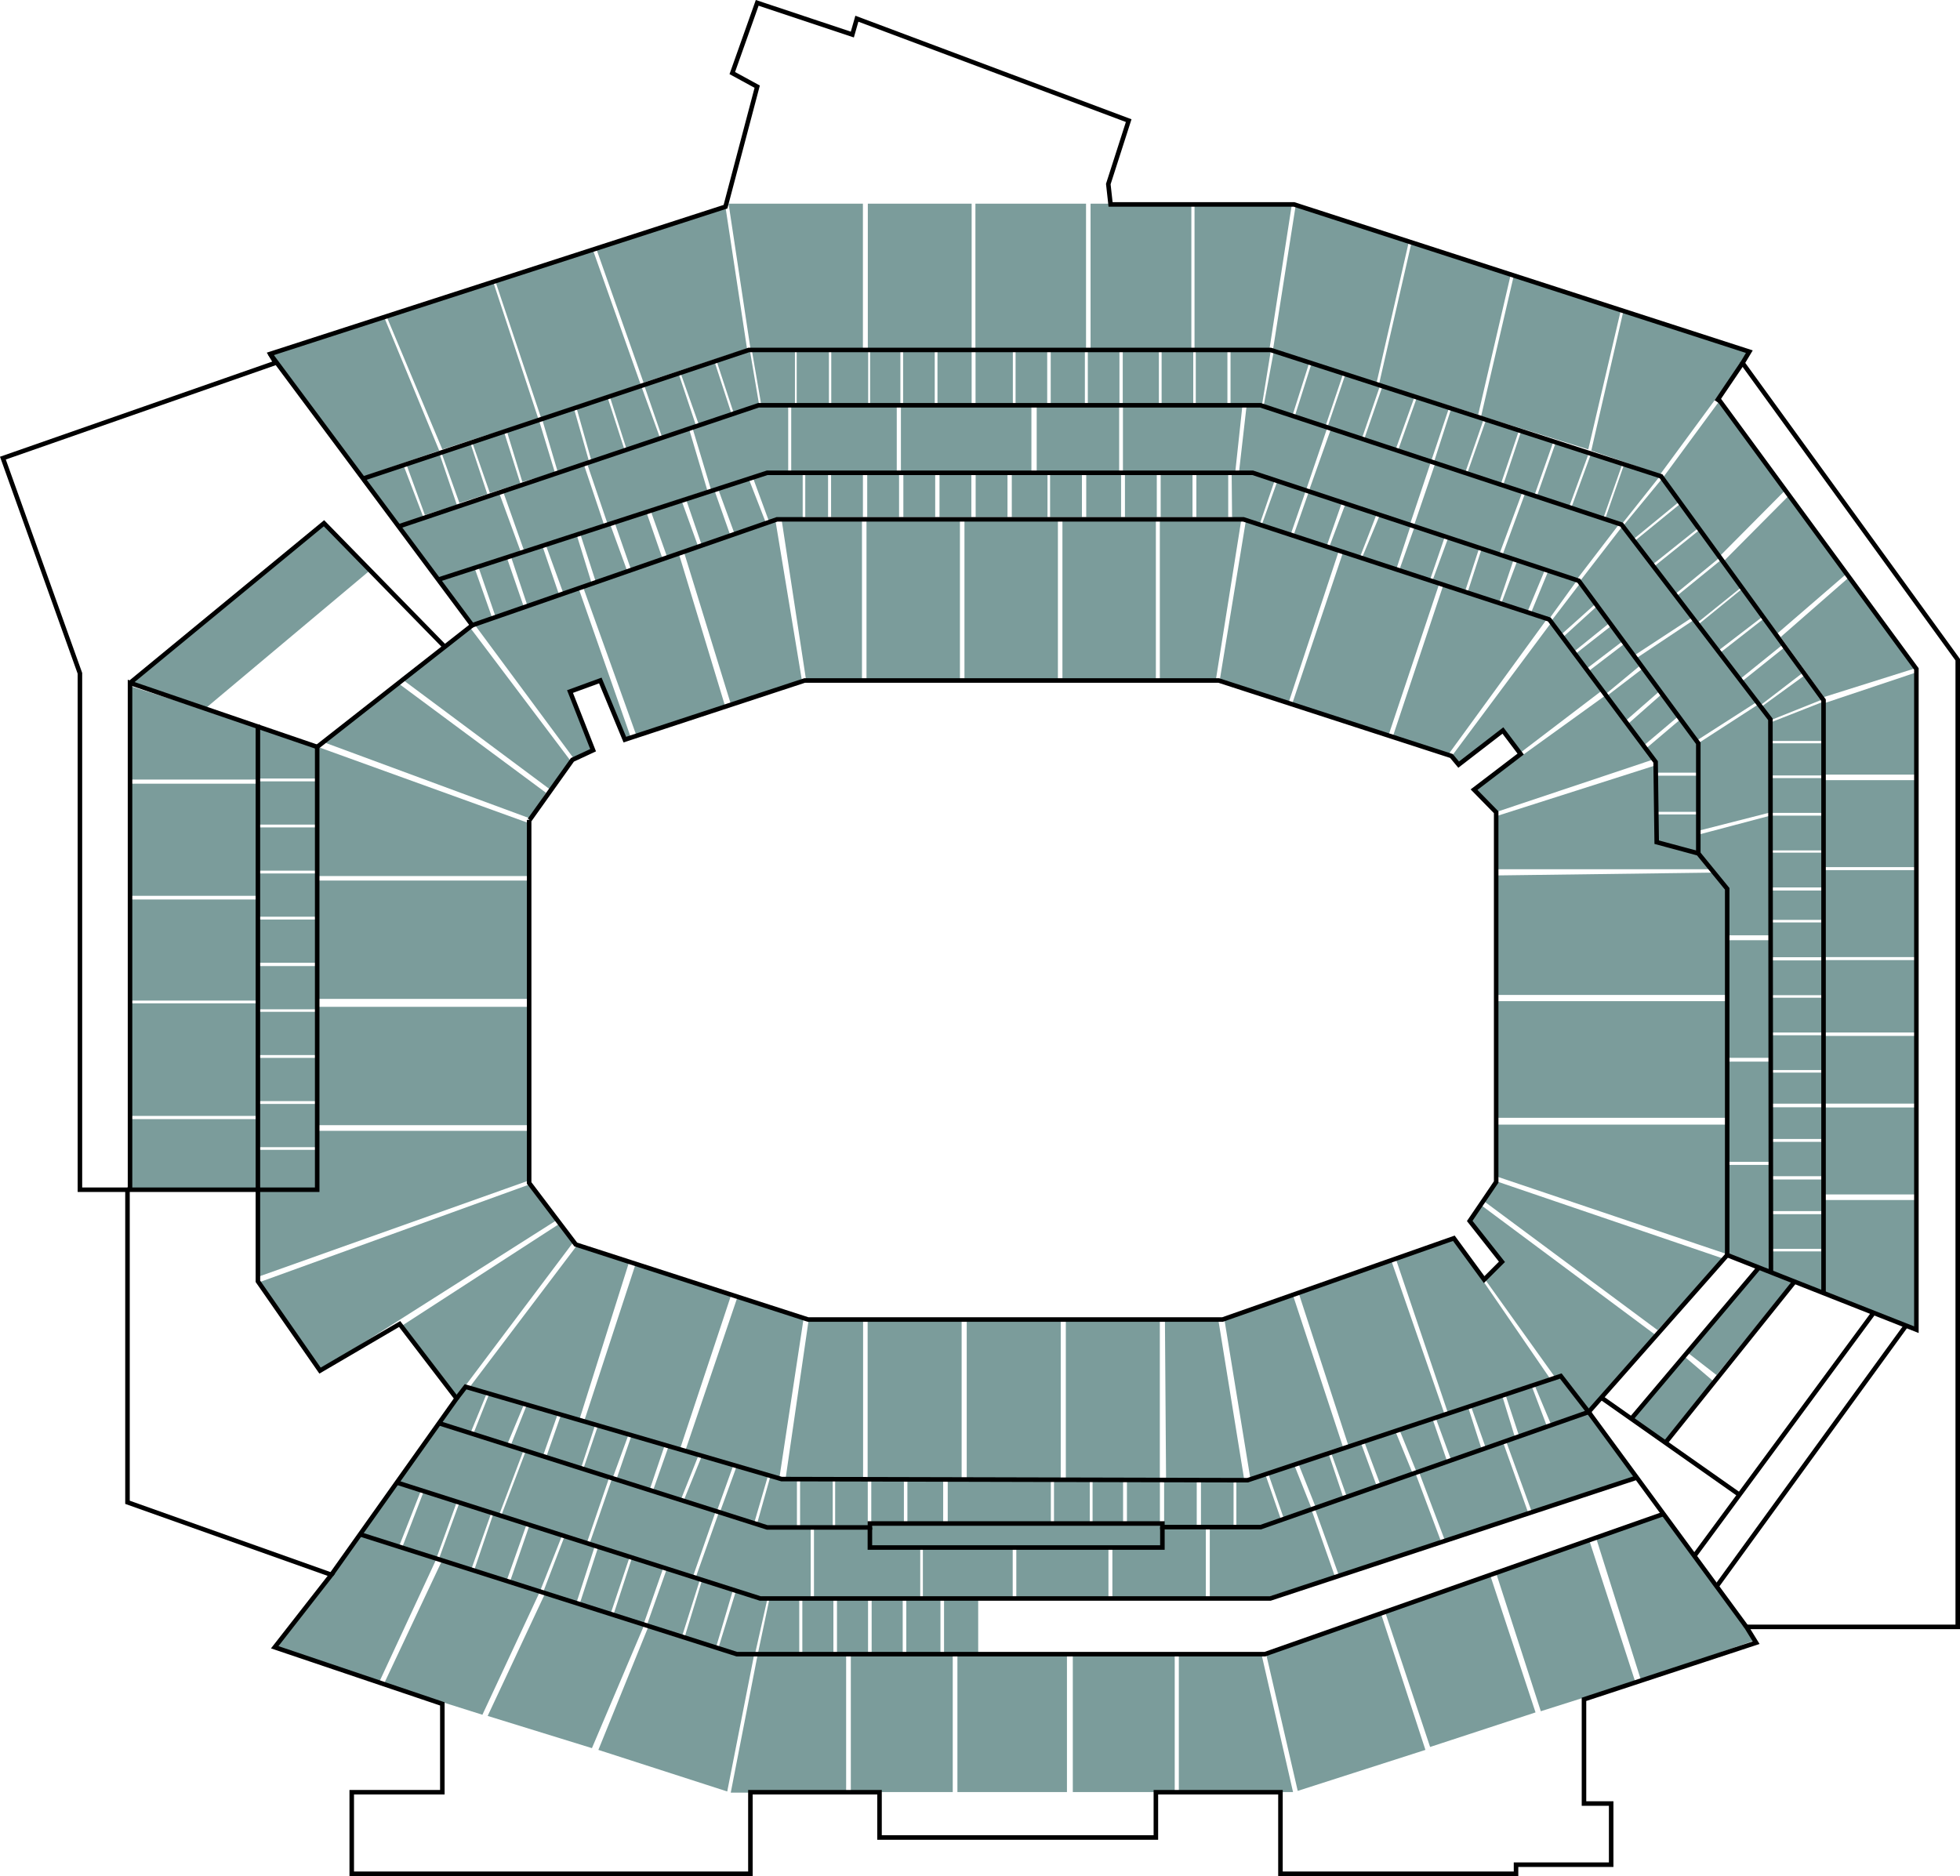 <?xml version="1.0" encoding="UTF-8" standalone="no"?>
<!-- Generator: Adobe Illustrator 15.0.2, SVG Export Plug-In . SVG Version: 6.00 Build 0)  -->

<svg
   xmlns:dc="http://purl.org/dc/elements/1.1/"
   xmlns:cc="http://creativecommons.org/ns#"
   xmlns:rdf="http://www.w3.org/1999/02/22-rdf-syntax-ns#"
   xmlns:svg="http://www.w3.org/2000/svg"
   xmlns="http://www.w3.org/2000/svg"
   xmlns:sodipodi="http://sodipodi.sourceforge.net/DTD/sodipodi-0.dtd"
   xmlns:inkscape="http://www.inkscape.org/namespaces/inkscape"
   version="1.1"
   x="0px"
   y="0px"
   width="432.64"
   height="414.129"
   viewBox="0 0 432.64 414.129"
   enable-background="new 0 0 612 792"
   xml:space="preserve"
   id="svg3336"
   inkscape:version="0.91 r13725"
   sodipodi:docname="stadiummap.svg"><defs
     id="defs3851" /><sodipodi:namedview
     pagecolor="#ffffff"
     bordercolor="#666666"
     borderopacity="1"
     objecttolerance="10"
     gridtolerance="10"
     guidetolerance="10"
     inkscape:pageopacity="0"
     inkscape:pageshadow="2"
     inkscape:window-width="1920"
     inkscape:window-height="1005"
     id="namedview3849"
     showgrid="false"
     inkscape:zoom="1.084596"
     inkscape:cx="229.48451"
     inkscape:cy="268.76018"
     inkscape:window-x="-9"
     inkscape:window-y="-9"
     inkscape:window-maximized="1"
     inkscape:current-layer="stadium_x5F_outline"
     fit-margin-top="0"
     fit-margin-left="0"
     fit-margin-right="0"
     fit-margin-bottom="0" /><g
     id="seating_areas"
     transform="translate(-78.359,-176.871)"><polygon
       id="Upper_Level_Sideline_231"
       points="163.133,246.83 138.063,255.282 157.833,282.358 175.31,276.341 "
       inkscape:label="#Upper Level Sideline 231"
       style="fill:#7b9c9b" /><polygon
       id="Upper_Level_Sideline_230"
       points="163.667,246.667 187.25,239.167 197.167,269.25 176,276.083 "
       inkscape:label="#2_30"
       style="fill:#7b9c9b" /><polygon
       id="Upper_Level_Sideline_229"
       points="187.75,239.083 209.25,232.083 219.75,261.667 197.75,269 "
       inkscape:label="#Upper Level Sideline 229"
       style="fill:#7b9c9b" /><polygon
       id="Upper_Level_Sideline_228"
       points="210,231.833 238.5,222.583 243.25,253.833 220.417,261.333 "
       inkscape:label="#Upper Level Sideline 228"
       style="fill:#7b9c9b" /><polygon
       id="Upper_Level_Sideline_227"
       points="239.182,221.833 268.833,221.833 268.833,253.75 244,253.75 "
       inkscape:label="#Upper Level Sideline 227"
       style="fill:#7b9c9b" /><rect
       id="Upper_Level_Sideline_226"
       x="269.917"
       y="221.833"
       width="22.917"
       height="31.917"
       inkscape:label="#Upper Level Sideline 226"
       style="fill:#7b9c9b" /><rect
       id="Upper_Level_Sideline_225"
       x="293.667"
       y="221.833"
       width="24.417"
       height="31.917"
       inkscape:label="#Upper Level Sideline 225"
       style="fill:#7b9c9b" /><rect
       id="Upper_Level_Sideline_224"
       x="319.083"
       y="221.833"
       width="22.25"
       height="31.917"
       inkscape:label="#Upper Level Sideline 224"
       style="fill:#7b9c9b" /><polygon
       id="Upper_Level_Sideline_223"
       points="342.033,222.08 342.033,253.856 358.583,253.856 363.501,222.08 "
       inkscape:label="#Upper Level Sideline 223"
       style="fill:#7b9c9b" /><polygon
       id="Upper_Level_Sideline_222"
       points="382.227,261.328 359.34,254.14 364.353,222.269 389.319,230.308 "
       inkscape:label="#Upper Level Sideline 222"
       style="fill:#7b9c9b" /><polygon
       id="Upper_Level_Sideline_221"
       points="404.64,268.42 382.794,261.517 389.887,230.591 411.828,237.495 "
       inkscape:label="#Upper Level Sideline 221"
       style="fill:#7b9c9b" /><polygon
       id="Upper_Level_Sideline_220"
       points="428.945,276.081 405.302,268.704 412.489,237.779 436.133,245.345 "
       inkscape:label="#Upper Level Sideline 220"
       style="fill:#7b9c9b" /><polygon
       id="Upper_Level_Sideline_219"
       points="464.504,254.801 436.699,245.533 429.606,276.364 444.833,281.565 "
       inkscape:label="#Upper Level Sideline 219"
       style="fill:#7b9c9b" /><polygon
       id="Upper_Level_Corner_218"
       points="472.447,285.064 457.883,265.393 445.494,282.228 458.072,299.534 "
       inkscape:label="#Upper Level Corner 218"
       style="fill:#7b9c9b" /><polygon
       id="Upper_Level_Corner_217"
       points="470.744,316.652 458.923,300.669 473.298,286.199 485.971,303.506 "
       inkscape:label="#Upper Level Corner 217"
       style="fill:#7b9c9b" /><polygon
       id="Upper_Level_Corner_216"
       points="480.958,330.743 471.406,317.503 486.443,304.357 501.386,324.312 "
       inkscape:label="#Upper Level Corner 216"
       style="fill:#7b9c9b" /><polygon
       id="Upper_Level_End_Zone_215"
       points="481.053,347.86 481.147,332.066 501.48,325.257 501.48,347.86 "
       inkscape:label="#Upper Level End Zone 215"
       style="fill:#7b9c9b" /><rect
       id="Upper_Level_End_Zone_214"
       x="480.959"
       y="349.088"
       width="20.428"
       height="19.198"
       inkscape:label="#Upper Level End Zone 214"
       style="fill:#7b9c9b" /><rect
       id="Upper_Level_End_Zone_213"
       x="480.959"
       y="368.949"
       width="20.428"
       height="19.198"
       inkscape:label="#Upper Level End Zone 213"
       style="fill:#7b9c9b" /><rect
       id="Upper_Level_End_Zone_210"
       x="480.959"
       y="421.343"
       width="20.428"
       height="19.198"
       inkscape:label="#Upper Level End Zone 210"
       style="fill:#7b9c9b" /><polygon
       id="Upper_Level_End_Zone_209"
       points="501.387,441.771 501.387,470.424 480.959,462.701 480.959,441.771 "
       inkscape:label="#Upper Level End Zone 209"
       style="fill:#7b9c9b" /><rect
       id="Upper_Level_End_Zone_212"
       x="480.959"
       y="388.809"
       width="20.428"
       height="15.982"
       inkscape:label="#Upper Level End Zone 212"
       style="fill:#7b9c9b" /><rect
       id="Upper_Level_End_Zone_211"
       x="480.959"
       y="405.549"
       width="20.428"
       height="14.941"
       inkscape:label="#Upper Level End Zone 211"
       style="fill:#7b9c9b" /><polygon
       id="Upper Level End Zone 232"
       points="107.312,327.553 150.015,292.66 159.753,303.006 123.845,333.132 "
       inkscape:label="#Upper_Level_End_Zone_232"
       style="fill:#7b9c9b" /><polygon
       id="Upper_Level_End_Zone_233"
       points="134.902,337.19 107.21,328.365 107.21,348.956 134.902,348.956 "
       inkscape:label="#Upper Level End Zone 233"
       style="fill:#7b9c9b" /><rect
       id="Upper_Level_End_Zone_234"
       x="107.21"
       y="349.869"
       width="27.692"
       height="24.75"
       inkscape:label="#Upper Level End Zone 234"
       style="fill:#7b9c9b" /><rect
       id="Upper_Level_End_Zone_235"
       x="107.21"
       y="375.431"
       width="27.692"
       height="22.316"
       inkscape:label="#Upper Level End Zone 235"
       style="fill:#7b9c9b" /><rect
       id="Upper_Level_End_Zone_236"
       x="107.21"
       y="398.354"
       width="27.692"
       height="24.853"
       inkscape:label="#Upper Level End Zone 236"
       style="fill:#7b9c9b" /><rect
       id="Upper_Level_End_Zone_237"
       x="107.21"
       y="423.915"
       width="27.692"
       height="15.321"
       inkscape:label="#Upper Level End Zone 237"
       style="fill:#7b9c9b" /><polygon
       id="Upper_Level_Sideline_239"
       points="161.958,548.418 139.203,540.531 157.562,515.707 174.628,521.138 "
       inkscape:label="#Upper Level Sideline 239"
       style="fill:#7b9c9b" /><polygon
       id="Upper_Level_Sideline_240"
       points="197.513,528.248 175.792,521.654 163.122,548.547 184.842,555.399 "
       inkscape:label="#Upper Level Sideline 240"
       style="fill:#7b9c9b" /><polygon
       id="Upper_Level_Sideline_241"
       points="198.676,528.636 186.006,555.658 209.02,562.769 220.655,535.358 "
       inkscape:label="#Upper Level Sideline 241"
       style="fill:#7b9c9b" /><polygon
       id="Upper_Level_Sideline_242"
       points="241.212,542.082 221.561,535.747 210.441,563.156 238.885,572.336 244.833,542.082 "
       inkscape:label="#Upper Level Sideline 242"
       style="fill:#7b9c9b" /><polygon
       id="Upper_Level_Sideline_243"
       points="265.131,542.082 245.608,542.082 239.661,572.595 265.131,572.595 "
       inkscape:label="#Upper Level Sideline 243"
       style="fill:#7b9c9b" /><rect
       id="Upper_Level_Sideline_244"
       x="266.165"
       y="541.953"
       width="22.497"
       height="30.512"
       inkscape:label="#Upper Level Sideline 244"
       style="fill:#7b9c9b" /><rect
       id="Upper_Level_Sideline_202"
       x="315.165"
       y="541.953"
       width="22.497"
       height="30.512"
       inkscape:label="#Upper Level Sideline 202"
       style="fill:#7b9c9b" /><polygon
       id="Upper_Level_Sideline_203"
       points="356.796,541.953 363.777,572.465 338.566,572.465 338.566,541.953 "
       inkscape:label="#Upper Level Sideline 203"
       style="fill:#7b9c9b" /><rect
       id="Upper_Level_Sideline_201"
       x="289.695"
       y="541.953"
       width="24.177"
       height="30.512"
       inkscape:label="#Upper Level Sideline 201"
       style="fill:#7b9c9b" /><polygon
       id="Upper_Level_Sideline_204"
       points="364.812,572.206 357.83,541.953 383.171,533.031 392.997,563.156 "
       inkscape:label="#Upper Level Sideline 204"
       style="fill:#7b9c9b" /><polygon
       id="Upper_Level_Sideline_205"
       points="394.032,562.51 384.077,532.644 407.349,524.757 417.305,554.882 "
       inkscape:label="#Upper Level Sideline 205"
       style="fill:#7b9c9b" /><polygon
       id="Upper_Level_Sideline_206"
       points="429.199,517 408.642,524.24 418.468,554.623 439.284,548.029 "
       inkscape:label="#Upper Level Sideline 206"
       style="fill:#7b9c9b" /><polygon
       id="Upper_Level_Sideline_207"
       points="440.576,547.771 430.75,516.612 445.23,511.312 466.046,538.85 "
       inkscape:label="#Upper Level Sideline 207"
       style="fill:#7b9c9b" /><polygon
       points="167.421,279.567 158.255,282.983 166.055,293.06 171.748,290.896 "
       id="polygon3381"
       style="fill:#7b9c9b" /><polygon
       points="175.334,276.948 168.047,279.339 172.146,290.555 179.206,288.334 "
       id="polygon3383"
       style="fill:#7b9c9b" /><polygon
       points="182.166,274.614 175.79,276.778 179.775,287.936 185.923,285.943 "
       id="polygon3385"
       style="fill:#7b9c9b" /><polygon
       points="189.624,272.223 182.564,274.443 186.493,285.716 193.21,283.552 "
       id="polygon3387"
       style="fill:#7b9c9b" /><polygon
       points="197.367,269.775 190.25,272.109 193.666,283.268 200.839,281.161 "
       id="polygon3389"
       style="fill:#7b9c9b" /><polygon
       points="205.05,267.043 198.047,269.492 201.406,280.821 208.409,278.828 "
       id="polygon3391"
       style="fill:#7b9c9b" /><polygon
       points="212.508,264.709 205.619,266.93 208.864,278.43 216.265,276.323 "
       id="polygon3393"
       style="fill:#7b9c9b" /><polygon
       points="219.965,262.262 213.02,264.596 216.664,276.039 224.007,273.42 "
       id="polygon3395"
       style="fill:#7b9c9b" /><polygon
       points="228.189,259.448 220.604,262.077 224.482,273.325 231.981,270.783 "
       id="polygon3397"
       style="fill:#7b9c9b" /><polygon
       points="236.076,256.69 228.577,259.19 232.585,270.524 239.782,268.068 "
       id="polygon3399"
       style="fill:#7b9c9b" /><polygon
       points="236.593,256.733 243.876,254.191 245.944,266.344 240.299,268.025 "
       id="polygon3401"
       style="fill:#7b9c9b" /><polygon
       points="253.832,254.104 244.308,254.147 246.376,266.128 253.832,266.128 "
       id="Club Hall of Fame 112"
       style="fill:#7b9c9b" /><rect
       x="254.219"
       y="254.104"
       width="7.111"
       height="11.938"
       id="Club Hall of Fame 113"
       style="fill:#7b9c9b" /><rect
       x="270.424"
       y="254.104"
       width="6.681"
       height="11.938"
       id="Club Hall of Fame 115"
       style="fill:#7b9c9b" /><rect
       x="277.707"
       y="254.104"
       width="6.982"
       height="11.938"
       id="Chrysler Premier Club 1"
       style="fill:#7b9c9b" /><rect
       x="302.531"
       y="254.104"
       width="6.982"
       height="11.938"
       id="rect3411"
       style="fill:#7b9c9b" /><rect
       x="318.477"
       y="254.104"
       width="6.982"
       height="11.938"
       id="rect3413"
       style="fill:#7b9c9b" /><rect
       x="334.768"
       y="254.104"
       width="6.982"
       height="11.938"
       id="rect3415"
       style="fill:#7b9c9b" /><rect
       x="342.31"
       y="254.104"
       width="6.982"
       height="11.938"
       id="rect3417"
       style="fill:#7b9c9b" /><polygon
       points="358.901,254.104 356.963,266.042 349.98,266.042 349.98,254.104 "
       id="polygon3419"
       style="fill:#7b9c9b" /><rect
       x="326.19"
       y="254.104"
       width="7.974"
       height="11.938"
       id="rect3421"
       style="fill:#7b9c9b" /><rect
       x="285.292"
       y="254.104"
       width="7.542"
       height="11.938"
       id="rect3423"
       style="fill:#7b9c9b" /><rect
       x="310.287"
       y="254.104"
       width="7.543"
       height="11.938"
       id="rect3425"
       style="fill:#7b9c9b" /><rect
       x="293.696"
       y="254.104"
       width="8.232"
       height="11.938"
       id="rect3427"
       style="fill:#7b9c9b" /><rect
       x="261.847"
       y="254.104"
       width="8.146"
       height="11.938"
       id="rect3429"
       style="fill:#7b9c9b" /><polygon
       points="367.319,257.04 359.479,254.637 357.313,266.376 363.655,268.582 "
       id="polygon3431"
       style="fill:#7b9c9b" /><polygon
       points="374.804,259.482 367.831,257.197 364.207,268.622 370.982,270.828 "
       id="polygon3433"
       style="fill:#7b9c9b" /><polygon
       points="382.957,262.082 375.275,259.679 371.415,271.064 379.018,273.546 "
       id="polygon3435"
       style="fill:#7b9c9b" /><polygon
       points="390.56,264.564 383.469,262.279 379.529,273.665 386.424,276.107 "
       id="polygon3437"
       style="fill:#7b9c9b" /><polygon
       points="398.163,267.046 391.072,264.722 387.015,276.107 394.263,278.667 "
       id="polygon3439"
       style="fill:#7b9c9b" /><polygon
       points="405.845,269.449 398.636,267.243 394.933,278.707 401.787,281.188 "
       id="polygon3441"
       style="fill:#7b9c9b" /><polygon
       points="413.604,272.01 406.316,269.725 402.259,281.268 409.625,283.789 "
       id="polygon3443"
       style="fill:#7b9c9b" /><polygon
       points="421.207,274.453 414.077,272.207 410.216,283.789 417.071,286.192 "
       id="polygon3445"
       style="fill:#7b9c9b" /><polygon
       points="429.046,276.935 421.719,274.689 417.622,286.35 424.713,288.792 "
       id="polygon3447"
       style="fill:#7b9c9b" /><polygon
       points="436.451,279.337 429.519,277.131 425.225,288.87 432.236,291.352 "
       id="polygon3449"
       style="fill:#7b9c9b" /><polygon
       points="444.725,282.016 436.807,279.534 432.709,291.313 436.255,292.691 "
       id="polygon3451"
       style="fill:#7b9c9b" /><polygon
       points="449.018,287.61 445.275,282.488 436.766,292.81 438.933,295.882 "
       id="polygon3453"
       style="fill:#7b9c9b" /><polygon
       points="453.232,293.44 449.293,288.043 439.208,296.276 443.068,301.555 "
       id="polygon3455"
       style="fill:#7b9c9b" /><polygon
       points="457.88,300.019 453.468,293.874 443.58,301.831 447.992,308.134 "
       id="polygon3457"
       style="fill:#7b9c9b" /><polygon
       points="452.798,314.516 448.503,308.41 458.194,300.531 462.725,306.519 "
       id="polygon3459"
       style="fill:#7b9c9b" /><polygon
       points="467.293,313.098 462.92,306.834 453.348,314.634 457.642,320.504 "
       id="polygon3461"
       style="fill:#7b9c9b" /><polygon
       points="471.823,319.204 467.568,313.531 458.191,320.858 462.604,326.649 "
       id="polygon3463"
       style="fill:#7b9c9b" /><polygon
       points="466.897,332.598 463.037,327.161 472.137,319.874 476.037,325.585 "
       id="polygon3465"
       style="fill:#7b9c9b" /><polygon
       points="469.457,335.749 467.291,332.795 476.666,325.979 480.685,331.258 "
       id="polygon3467"
       style="fill:#7b9c9b" /><polygon
       points="480.95,340.427 480.667,331.833 469.167,336.354 469.116,340.427 "
       id="polygon3469"
       style="fill:#7b9c9b" /><rect
       x="469.329"
       y="340.955"
       width="11.519"
       height="7.094"
       id="rect3471"
       style="fill:#7b9c9b" /><rect
       x="469.329"
       y="348.634"
       width="11.519"
       height="7.679"
       id="rect3473"
       style="fill:#7b9c9b" /><rect
       x="469.329"
       y="356.921"
       width="11.519"
       height="7.679"
       id="rect3475"
       style="fill:#7b9c9b" /><rect
       x="469.329"
       y="365.091"
       width="11.519"
       height="7.679"
       id="rect3477"
       style="fill:#7b9c9b" /><rect
       x="469.329"
       y="373.449"
       width="11.519"
       height="6.485"
       id="rect3479"
       style="fill:#7b9c9b" /><rect
       x="469.329"
       y="380.495"
       width="11.519"
       height="7.679"
       id="rect3481"
       style="fill:#7b9c9b" /><rect
       x="469.329"
       y="388.876"
       width="11.519"
       height="7.679"
       id="rect3483"
       style="fill:#7b9c9b" /><rect
       x="469.329"
       y="397.116"
       width="11.519"
       height="7.679"
       id="rect3485"
       style="fill:#7b9c9b" /><rect
       x="469.329"
       y="405.403"
       width="11.519"
       height="7.679"
       id="rect3487"
       style="fill:#7b9c9b" /><rect
       x="469.329"
       y="413.645"
       width="11.519"
       height="6.859"
       id="rect3489"
       style="fill:#7b9c9b" /><rect
       x="469.329"
       y="421.3"
       width="11.519"
       height="7"
       id="rect3491"
       style="fill:#7b9c9b" /><rect
       x="469.329"
       y="428.932"
       width="11.519"
       height="7.585"
       id="rect3493"
       style="fill:#7b9c9b" /><rect
       x="469.329"
       y="437.242"
       width="11.519"
       height="6.977"
       id="rect3495"
       style="fill:#7b9c9b" /><rect
       x="469.329"
       y="444.897"
       width="11.519"
       height="7.655"
       id="rect3497"
       style="fill:#7b9c9b" /><polygon
       points="480.848,453.114 480.848,462.41 469.329,457.789 469.329,453.114 "
       id="polygon3499"
       style="fill:#7b9c9b" /><polygon
       points="157.772,515.28 166.045,504.175 171.202,506.102 166.442,518.228 "
       id="polygon3501"
       style="fill:#7b9c9b" /><polygon
       points="167.179,518.341 171.825,506.271 179.135,508.595 174.658,520.947 "
       id="polygon3503"
       style="fill:#7b9c9b" /><polygon
       points="186.84,510.747 179.701,508.764 175.338,520.72 182.421,523.214 "
       id="polygon3505"
       style="fill:#7b9c9b" /><polygon
       points="194.604,513.354 187.237,511.087 183.044,523.44 190.184,525.82 "
       id="polygon3507"
       style="fill:#7b9c9b" /><polygon
       points="202.423,515.847 195.227,513.58 190.977,525.877 197.513,528.248 "
       id="polygon3509"
       style="fill:#7b9c9b" /><polygon
       points="209.62,518.283 202.933,516.13 198.343,528.086 205.597,530.692 "
       id="polygon3511"
       style="fill:#7b9c9b" /><polygon
       points="217.326,520.606 210.356,518.51 206.39,530.692 213.133,533.129 "
       id="polygon3513"
       style="fill:#7b9c9b" /><polygon
       points="224.806,522.873 217.836,520.833 213.756,533.355 220.386,535.509 "
       id="polygon3515"
       style="fill:#7b9c9b" /><polygon
       points="232.853,525.593 225.542,523.213 221.179,535.509 228.886,538.172 "
       id="polygon3517"
       style="fill:#7b9c9b" /><polygon
       points="240.105,528.029 233.306,525.763 229.509,538.172 236.366,540.665 "
       id="polygon3519"
       style="fill:#7b9c9b" /><polygon
       points="245.035,541.912 247.755,529.785 246.055,529.729 240.786,528.143 236.932,540.665 240.672,541.912 "
       id="polygon3521"
       style="fill:#7b9c9b" /><polygon
       points="254.782,529.785 248.209,529.785 245.608,542.082 254.782,542.082 "
       id="polygon3523"
       style="fill:#7b9c9b" /><rect
       x="255.462"
       y="529.784"
       width="6.856"
       height="11.899"
       id="rect3525"
       style="fill:#7b9c9b" /><rect
       x="263.112"
       y="529.784"
       width="6.856"
       height="11.899"
       id="rect3527"
       style="fill:#7b9c9b" /><rect
       x="270.762"
       y="529.784"
       width="6.856"
       height="11.899"
       id="rect3529"
       style="fill:#7b9c9b" /><rect
       x="278.412"
       y="529.784"
       width="7.537"
       height="11.899"
       id="rect3531"
       style="fill:#7b9c9b" /><rect
       x="286.742"
       y="529.784"
       width="7.537"
       height="11.899"
       id="rect3533"
       style="fill:#7b9c9b" /><rect
       x="135.474"
       y="430.695"
       width="12.589"
       height="8.562"
       id="rect3535"
       style="fill:#7b9c9b" /><rect
       x="135.474"
       y="420.562"
       width="12.589"
       height="9.546"
       id="rect3537"
       style="fill:#7b9c9b" /><rect
       x="135.474"
       y="410.395"
       width="12.589"
       height="9.546"
       id="rect3539"
       style="fill:#7b9c9b" /><rect
       x="135.474"
       y="400.227"
       width="12.589"
       height="9.546"
       id="rect3541"
       style="fill:#7b9c9b" /><rect
       x="135.474"
       y="390.128"
       width="12.589"
       height="9.546"
       id="rect3543"
       style="fill:#7b9c9b" /><rect
       x="135.474"
       y="379.856"
       width="12.589"
       height="9.546"
       id="rect3545"
       style="fill:#7b9c9b" /><rect
       x="135.474"
       y="369.689"
       width="12.589"
       height="9.546"
       id="rect3547"
       style="fill:#7b9c9b" /><rect
       x="135.474"
       y="359.521"
       width="12.589"
       height="9.546"
       id="rect3549"
       style="fill:#7b9c9b" /><rect
       x="135.474"
       y="349.354"
       width="12.589"
       height="9.546"
       id="rect3551"
       style="fill:#7b9c9b" /><polygon
       points="148.062,341.742 148.062,348.732 135.474,348.732 135.474,337.558 "
       id="polygon3553"
       style="fill:#7b9c9b" /><polygon
       points="166.764,292.915 188.555,285.735 193.397,298.926 175.196,304.854 "
       id="polygon3555"
       style="fill:#7b9c9b" /><polygon
       points="207.173,279.223 189.39,285.317 194.065,298.509 211.682,292.665 "
       id="polygon3557"
       style="fill:#7b9c9b" /><polygon
       points="230.551,271.875 207.925,279.139 212.434,292.414 234.475,285.067 "
       id="polygon3559"
       style="fill:#7b9c9b" /><polygon
       points="252.342,281.226 252.342,266.365 246.376,266.365 231.219,271.374 235.31,284.983 247.583,281.143 "
       id="polygon3561"
       style="fill:#7b9c9b" /><rect
       x="253.01"
       y="266.281"
       width="23.293"
       height="14.778"
       id="rect3563"
       style="fill:#7b9c9b" /><rect
       x="277.222"
       y="266.281"
       width="28.804"
       height="14.778"
       id="rect3565"
       style="fill:#7b9c9b" /><rect
       x="307.195"
       y="266.281"
       width="18.2"
       height="14.778"
       id="rect3567"
       style="fill:#7b9c9b" /><polygon
       points="352.613,266.281 351.026,281.059 326.23,281.059 326.23,266.281 "
       id="polygon3569"
       style="fill:#7b9c9b" /><polygon
       points="366.64,285.066 371.415,271.064 356.788,266.365 353.532,266.365 351.862,280.976 354.534,281.143 "
       id="polygon3571"
       style="fill:#7b9c9b" /><polygon
       points="394.263,278.667 372.15,271.542 367.308,285.15 389.6,292.581 "
       id="polygon3573"
       style="fill:#7b9c9b" /><polygon
       points="414.396,285.484 395.194,279.055 390.519,292.748 409.388,299.009 "
       id="polygon3575"
       style="fill:#7b9c9b" /><polygon
       points="435.687,292.665 414.981,285.818 410.056,299.26 426.419,304.771 "
       id="polygon3577"
       style="fill:#7b9c9b" /><polygon
       points="427.088,305.188 436.439,293.083 451.718,313.287 439.11,321.552 "
       id="polygon3579"
       style="fill:#7b9c9b" /><polygon
       points="466.162,331.822 452.136,313.789 439.612,322.137 452.887,340.338 "
       id="polygon3581"
       style="fill:#7b9c9b" /><polygon
       points="466.412,332.407 469.084,335.579 469.167,356.201 453.138,360.292 453.388,340.839 "
       id="polygon3583"
       style="fill:#7b9c9b" /><polygon
       points="459.565,373.067 459.565,383.336 469,383.336 469,356.954 453.221,361.128 453.137,365.135 "
       id="polygon3585"
       style="fill:#7b9c9b" /><rect
       x="459.565"
       y="384.421"
       width="9.686"
       height="25.965"
       id="rect3587"
       style="fill:#7b9c9b" /><rect
       x="459.565"
       y="411.222"
       width="9.686"
       height="22.125"
       id="rect3589"
       style="fill:#7b9c9b" /><polygon
       points="469.251,434.015 469.251,457.642 459.565,453.718 459.565,434.015 "
       id="polygon3591"
       style="fill:#7b9c9b" /><polygon
       points="474.062,459.726 466.822,456.752 450.92,475.499 457.255,480.412 "
       id="polygon3593"
       style="fill:#7b9c9b" /><polygon
       points="456.479,481.705 450.273,476.404 438.638,490.238 445.748,495.021 "
       id="polygon3595"
       style="fill:#7b9c9b" /><polygon
       points="193.829,497.275 175.164,491.247 166.045,504.175 188.527,511.292 "
       id="polygon3597"
       style="fill:#7b9c9b" /><polygon
       points="212.784,503.157 194.41,497.202 189.108,511.146 207.991,517.175 "
       id="polygon3599"
       style="fill:#7b9c9b" /><polygon
       points="236.315,510.565 213.438,503.303 208.572,517.393 231.376,524.728 "
       id="polygon3601"
       style="fill:#7b9c9b" /><polygon
       points="257.304,529.594 257.304,513.979 247.572,513.979 237.042,510.711 231.958,525.018 246.055,529.729 "
       id="polygon3603"
       style="fill:#7b9c9b" /><polygon
       points="281.488,518.481 270.522,518.481 270.522,514.123 258.03,514.051 258.03,529.593 281.488,529.593 "
       id="polygon3605"
       style="fill:#7b9c9b" /><rect
       x="282.07"
       y="518.407"
       width="19.827"
       height="11.112"
       id="rect3607"
       style="fill:#7b9c9b" /><rect
       x="302.696"
       y="518.407"
       width="20.335"
       height="11.112"
       id="rect3609"
       style="fill:#7b9c9b" /><polygon
       points="344.528,514.196 335.087,514.196 335.087,518.481 323.902,518.554 323.902,529.447 344.528,529.447 "
       id="polygon3611"
       style="fill:#7b9c9b" /><polygon
       points="372.998,524.799 367.842,510.129 356.729,514.051 345.4,514.051 345.4,529.302 358.545,529.302 "
       id="polygon3613"
       style="fill:#7b9c9b" /><polygon
       points="390.79,502.068 368.566,509.839 373.868,524.582 396.455,517.175 "
       id="polygon3615"
       style="fill:#7b9c9b" /><polygon
       points="410.182,495.387 391.589,501.851 397.254,516.812 415.701,510.856 "
       id="polygon3617"
       style="fill:#7b9c9b" /><polygon
       points="428.919,488.706 410.835,495.097 416.427,510.493 439.522,503.013 "
       id="polygon3619"
       style="fill:#7b9c9b" /><polygon
       id="Lower_Level_Corner_127"
       points="195.25,357.5 150.25,340.875 166,327.5 198.875,351.875 "
       inkscape:label="#_x31_27"
       style="fill:#7b9c9b" /><polygon
       id="Lower_Level_Corner_126"
       points="166.875,326.625 182,315.25 204.25,344.75 199.75,351.125 "
       inkscape:label="#_x31_26"
       style="fill:#7b9c9b" /><polygon
       id="Lower_Level_Corner_106"
       points="204.5,329.5 210.875,327.25 216,340 217.625,339.75 206.125,306.875 183.125,314.75 204.875,344.125 209.25,342.625 "
       inkscape:label="#Lower Level Corner 106"
       style="fill:#7b9c9b" /><polygon
       id="Lower_Level_Sideline_124"
       points="228.25,299.25 207.125,306.625 218.75,339 238.375,332.625 "
       inkscape:label="#_x31_24"
       style="fill:#7b9c9b" /><polygon
       id="Lower_Level_Sideline_123"
       points="249.5,291.625 229.375,298.875 239.625,332.125 255.375,327.125 "
       inkscape:label="#_x31_23"
       style="fill:#7b9c9b" /><polygon
       id="Lower_Level_Sideline_122"
       points="268.625,291.5 250.875,291.5 256.25,326.75 268.625,326.75 "
       inkscape:label="#_x31_22"
       style="fill:#7b9c9b" /><rect
       id="Lower_Level_Sideline_121"
       x="269.625"
       y="291.5"
       width="20.625"
       height="35.375"
       inkscape:label="#_x31_21"
       style="fill:#7b9c9b" /><rect
       id="Lower_Level_Sideline_120"
       x="291.25"
       y="291.5"
       width="20.625"
       height="35.375"
       inkscape:label="#_x31_20"
       style="fill:#7b9c9b" /><rect
       id="Lower_Level_Sideline_119"
       x="312.875"
       y="291.5"
       width="20.625"
       height="35.375"
       inkscape:label="#_x31_19"
       style="fill:#7b9c9b" /><polygon
       id="Lower_Level_Sideline_118"
       points="352.375,291.5 334.375,291.5 334.375,326.875 346.75,326.875 "
       inkscape:label="#_x31_18"
       style="fill:#7b9c9b" /><polygon
       id="Lower_Level_Sideline_117"
       points="373.875,298.5 353.375,291.75 347.625,326.875 362.75,332.125 "
       inkscape:label="#_x31_17"
       style="fill:#7b9c9b" /><polygon
       id="Lower_Level_Sideline_116"
       points="396,305.875 374.875,298.625 363.625,332.125 384.875,339.125 "
       inkscape:label="#_x31_16"
       style="fill:#7b9c9b" /><polygon
       id="Lower_Level_Corner_115"
       points="419.75,313.625 397,305.875 385.875,339.25 398,343.5 "
       inkscape:label="#_x31_15"
       style="fill:#7b9c9b" /><polygon
       id="Lower_Level_Corner_114"
       points="410.125,338.25 414,343 431.875,329.375 420.625,314.5 398.75,343.875 400,345.5 "
       inkscape:label="#_x31_14"
       style="fill:#7b9c9b" /><polygon
       id="Lower_Level_Corner_113"
       points="408.625,356.125 403.625,351.375 432.75,330.375 443.375,344.5 "
       inkscape:label="#_x31_13"
       style="fill:#7b9c9b" /><polygon
       id="Lower_Level_End_Zone_112"
       points="453.137,365.135 456,368.75 408.5,368.75 408.375,357.125 443.625,345.875 444,362.75 "
       inkscape:label="#_x31_12"
       style="fill:#7b9c9b" /><polygon
       id="Lower_Level_End_Zone_111"
       points="408.375,396.5 408.375,370.125 456.5,369.5 459.565,373.067 459.565,396.5 "
       inkscape:label="#_x31_11"
       style="fill:#7b9c9b" /><rect
       id="Lower_Level_End_Zone_110"
       x="408.25"
       y="397.875"
       width="51.25"
       height="25.75"
       inkscape:label="#_x31_10"
       style="fill:#7b9c9b" /><polygon
       id="Lower_Level_End_Zone_109"
       points="459.565,453.718 459.5,425.125 408.5,425.125 408.5,436.5 "
       inkscape:label="#_x31_09"
       style="fill:#7b9c9b" /><polygon
       id="Lower_Level_Corner_108"
       points="444.25,470.5 458.875,454.75 409,437.75 405.875,442 "
       inkscape:label="#_x31_08"
       style="fill:#7b9c9b" /><polygon
       id="Lower_Level_Corner_107"
       points="409.5,455.5 406.125,459.25 421.5,480.75 423.25,480.875 428.919,488.706 443.875,471.625 405.25,442.875 402.625,446.125 "
       inkscape:label="#_x31_07"
       style="fill:#7b9c9b" /><polygon
       id="Lower_Level_Sideline_106"
       points="399.375,450.375 386.5,454.875 398,488.875 420.375,481 "
       inkscape:label="#_x31_06"
       style="fill:#7b9c9b" /><polygon
       id="Lower_Level_Sideline_105"
       points="385.5,455.25 365,462.25 376,496 397.25,489.125 "
       inkscape:label="#_x31_05"
       style="fill:#7b9c9b" /><polygon
       id="Lower_Level_Sideline_104"
       points="348.625,468.125 363.75,462.75 374.875,496.5 354.375,503.375 "
       inkscape:label="#_x31_04"
       style="fill:#7b9c9b" /><polygon
       id="Lower_Level_Sideline_103"
       points="335.5,468.25 347.25,468 353,503.5 335.75,503.5 "
       inkscape:label="#_x31_03"
       style="fill:#7b9c9b" /><rect
       id="Lower_Level_Sideline_102"
       x="313.625"
       y="468.125"
       width="20.75"
       height="35"
       inkscape:label="#_x31_02"
       style="fill:#7b9c9b" /><rect
       id="Lower_Level_Sideline_101"
       x="291.75"
       y="468.125"
       width="20.75"
       height="35"
       inkscape:label="#_x31_01"
       style="fill:#7b9c9b" /><rect
       id="Lower_Level_Sideline_138"
       x="269.875"
       y="468.125"
       width="20.75"
       height="35"
       inkscape:label="#_x31_38"
       style="fill:#7b9c9b" /><polygon
       id="Lower_Level_Sideline_137"
       points="256.875,468.125 268.875,468 268.875,503.375 251.75,503.375 "
       inkscape:label="#_x31_37"
       style="fill:#7b9c9b" /><polygon
       id="Lower_Level_Sideline_136"
       points="241.125,463.25 255.75,467.875 250.375,503.25 229.625,497.125 "
       inkscape:label="#_x31_36"
       style="fill:#7b9c9b" /><polygon
       id="Lower_Level_Sideline_135"
       points="218.75,455.625 239.75,462.75 228.5,496.625 207.25,490.75 "
       inkscape:label="#_x31_35"
       style="fill:#7b9c9b" /><polygon
       id="Lower_Level_Corner_134"
       points="205.75,451.75 217.25,455.375 206.25,490.25 182,483.125 "
       inkscape:label="#_x31_34"
       style="fill:#7b9c9b" /><polygon
       id="Lower_Level_Corner_133"
       points="167.125,469.5 201.875,447 204.875,451.125 179.125,485.375 "
       inkscape:label="#_x31_33"
       style="fill:#7b9c9b" /><polygon
       id="Lower_Level_Corner_132"
       points="195.125,438.375 201.375,446.125 149,479.375 135.375,460 "
       inkscape:label="#_x31_32"
       style="fill:#7b9c9b" /><polygon
       id="Lower_Level_End_Zone_131"
       points="194.875,426.5 148.375,426.5 148.375,439.25 135.25,439.625 135.25,458.75 195,437.5 "
       inkscape:label="#_x31_31"
       style="fill:#7b9c9b" /><rect
       id="Lower_Level_End_Zone_130"
       x="148.25"
       y="399.125"
       width="46.75"
       height="26.125"
       inkscape:label="#_x31_30"
       style="fill:#7b9c9b" /><rect
       id="Lower_Level_End_Zone_129"
       x="148.25"
       y="371.25"
       width="46.75"
       height="26.125"
       inkscape:label="#_x31_29"
       style="fill:#7b9c9b" /><polygon
       id="Lower_Level_End_Zone_128"
       points="148.5,341.742 194.875,358.5 194.875,370.25 148.5,370.25 "
       inkscape:label="#_x31_28"
       style="fill:#7b9c9b" /><polygon
       points="175.196,304.854 183.076,302.137 187.064,313.439 182.791,314.769 "
       id="polygon3659"
       style="fill:#7b9c9b" /><polygon
       points="190.199,299.858 183.93,301.947 187.729,312.964 193.902,310.59 "
       id="polygon3661"
       style="fill:#7b9c9b" /><polygon
       points="198.081,297.389 191.148,299.763 194.757,310.495 201.69,307.931 "
       id="polygon3663"
       style="fill:#7b9c9b" /><polygon
       points="205.679,295.014 198.841,297.199 202.64,307.646 208.908,305.461 "
       id="polygon3665"
       style="fill:#7b9c9b" /><polygon
       points="213.087,292.735 206.439,294.729 209.858,305.271 216.696,302.612 "
       id="polygon3667"
       style="fill:#7b9c9b" /><polygon
       points="221.064,289.981 214.037,292.26 217.55,302.327 224.579,300.143 "
       id="polygon3669"
       style="fill:#7b9c9b" /><polygon
       points="228.852,287.512 222.014,289.696 225.528,299.573 232.46,297.484 "
       id="polygon3671"
       style="fill:#7b9c9b" /><polygon
       points="236.069,285.137 229.801,287.132 233.22,297.104 239.489,294.825 "
       id="polygon3673"
       style="fill:#7b9c9b" /><polygon
       points="243.667,282.668 236.924,284.947 240.438,294.54 247.371,292.166 "
       id="polygon3675"
       style="fill:#7b9c9b" /><polygon
       points="255.539,291.406 255.539,281.434 247.583,281.143 244.617,282.478 248.036,291.786 249.84,291.406 "
       id="polygon3677"
       style="fill:#7b9c9b" /><rect
       x="256.109"
       y="281.434"
       width="5.033"
       height="9.592"
       id="rect3679"
       style="fill:#7b9c9b" /><rect
       x="261.807"
       y="281.434"
       width="7.028"
       height="9.592"
       id="rect3681"
       style="fill:#7b9c9b" /><rect
       x="269.785"
       y="281.434"
       width="7.028"
       height="9.592"
       id="rect3683"
       style="fill:#7b9c9b" /><rect
       x="277.763"
       y="281.434"
       width="7.028"
       height="9.592"
       id="rect3685"
       style="fill:#7b9c9b" /><rect
       x="285.741"
       y="281.434"
       width="7.028"
       height="9.592"
       id="rect3687"
       style="fill:#7b9c9b" /><rect
       x="293.719"
       y="281.434"
       width="7.028"
       height="9.592"
       id="rect3689"
       style="fill:#7b9c9b" /><rect
       x="310.149"
       y="281.434"
       width="7.028"
       height="9.592"
       id="rect3691"
       style="fill:#7b9c9b" /><rect
       x="326.675"
       y="281.434"
       width="7.028"
       height="9.592"
       id="rect3693"
       style="fill:#7b9c9b" /><rect
       x="334.558"
       y="281.434"
       width="7.028"
       height="9.592"
       id="rect3695"
       style="fill:#7b9c9b" /><rect
       x="342.44"
       y="281.434"
       width="7.028"
       height="9.592"
       id="rect3697"
       style="fill:#7b9c9b" /><polygon
       points="354.879,281.434 359.723,282.953 356.398,292.64 352.979,291.406 350.32,291.026 350.229,281.434 "
       id="polygon3699"
       style="fill:#7b9c9b" /><rect
       x="318.127"
       y="281.434"
       width="7.693"
       height="9.592"
       id="rect3701"
       style="fill:#7b9c9b" /><rect
       x="301.697"
       y="281.434"
       width="7.882"
       height="9.592"
       id="rect3703"
       style="fill:#7b9c9b" /><polygon
       points="366.64,285.066 360.292,283.143 356.872,292.735 363.331,294.635 "
       id="polygon3705"
       style="fill:#7b9c9b" /><polygon
       points="374.537,287.892 367.225,285.517 363.9,295.015 371.213,297.389 "
       id="polygon3707"
       style="fill:#7b9c9b" /><polygon
       points="382.23,290.361 375.393,287.986 371.783,297.579 378.621,299.668 "
       id="polygon3709"
       style="fill:#7b9c9b" /><polygon
       points="389.732,292.925 382.895,290.646 379.096,299.763 386.504,302.707 "
       id="polygon3711"
       style="fill:#7b9c9b" /><polygon
       points="397.235,295.489 390.587,293.21 387.264,302.612 394.006,304.892 "
       id="polygon3713"
       style="fill:#7b9c9b" /><polygon
       points="404.833,297.958 397.995,295.679 394.576,304.986 401.699,307.551 "
       id="polygon3715"
       style="fill:#7b9c9b" /><polygon
       points="412.431,300.523 405.403,298.054 402.269,307.741 409.297,309.83 "
       id="polygon3717"
       style="fill:#7b9c9b" /><polygon
       points="419.364,302.707 413.286,300.618 409.771,310.02 415.565,311.824 "
       id="polygon3719"
       style="fill:#7b9c9b" /><polygon
       points="426.392,305.082 420.124,302.897 416.325,312.109 420.219,313.629 "
       id="polygon3721"
       style="fill:#7b9c9b" /><polygon
       points="430.381,310.305 427.057,305.746 420.599,314.198 422.973,316.953 "
       id="polygon3723"
       style="fill:#7b9c9b" /><polygon
       points="433.515,314.483 430.761,310.779 423.353,317.522 425.632,320.846 "
       id="polygon3725"
       style="fill:#7b9c9b" /><polygon
       points="436.459,318.472 433.989,315.053 426.107,321.226 428.481,324.55 "
       id="polygon3727"
       style="fill:#7b9c9b" /><polygon
       points="440.163,323.98 436.839,319.042 429.146,324.93 432.945,329.964 "
       id="polygon3729"
       style="fill:#7b9c9b" /><polygon
       points="444.627,329.489 440.828,324.55 433.135,330.438 437.124,336.042 "
       id="polygon3731"
       style="fill:#7b9c9b" /><polygon
       points="448.71,335.092 445.102,330.153 437.884,336.517 441.303,341.36 "
       id="polygon3733"
       style="fill:#7b9c9b" /><polygon
       points="443.677,347.438 453.174,347.438 453.174,340.839 449.28,335.662 441.777,342.025 443.677,345.064 "
       id="polygon3735"
       style="fill:#7b9c9b" /><rect
       x="444.057"
       y="348.103"
       width="9.402"
       height="7.978"
       id="rect3737"
       style="fill:#7b9c9b" /><polygon
       points="444,362.75 444.057,356.651 453.079,356.651 453.079,365.135 "
       id="polygon3739"
       style="fill:#7b9c9b" /><polygon
       points="185.834,484.388 181.112,483.071 175.306,490.891 182.273,493.059 "
       id="polygon3741"
       style="fill:#7b9c9b" /><polygon
       points="193.963,487.02 186.299,484.697 182.815,493.445 190.402,495.535 "
       id="polygon3743"
       style="fill:#7b9c9b" /><polygon
       points="201.549,488.801 194.66,486.942 191.098,495.923 198.221,498.245 "
       id="polygon3745"
       style="fill:#7b9c9b" /><polygon
       points="209.755,491.355 202.168,489.265 198.995,498.322 206.659,500.8 "
       id="polygon3747"
       style="fill:#7b9c9b" /><polygon
       points="217.109,493.522 210.375,491.51 207.123,501.109 213.626,503.045 "
       id="polygon3749"
       style="fill:#7b9c9b" /><polygon
       points="225.083,495.923 217.729,493.832 214.4,503.509 221.754,505.754 "
       id="polygon3751"
       style="fill:#7b9c9b" /><polygon
       points="232.592,498.013 225.935,496.154 222.529,505.832 228.645,507.922 "
       id="polygon3753"
       style="fill:#7b9c9b" /><polygon
       points="240.256,500.258 233.289,498.245 229.264,508.154 236.618,510.399 "
       id="polygon3755"
       style="fill:#7b9c9b" /><polygon
       points="244.824,513.108 237.315,510.554 240.953,500.567 247.92,502.503 "
       id="polygon3757"
       style="fill:#7b9c9b" /><polygon
       points="254.269,513.979 254.269,503.742 250.785,503.355 248.462,502.581 245.521,513.032 247.572,513.979 "
       id="polygon3759"
       style="fill:#7b9c9b" /><rect
       x="254.966"
       y="503.587"
       width="7.199"
       height="10.142"
       id="rect3761"
       style="fill:#7b9c9b" /><rect
       x="262.707"
       y="503.587"
       width="7.199"
       height="10.142"
       id="rect3763"
       style="fill:#7b9c9b" /><rect
       x="335.322"
       y="503.587"
       width="7.199"
       height="10.142"
       id="rect3765"
       style="fill:#7b9c9b" /><rect
       x="343.451"
       y="503.587"
       width="7.199"
       height="10.142"
       id="rect3767"
       style="fill:#7b9c9b" /><rect
       x="270.681"
       y="503.587"
       width="7.199"
       height="9.522"
       id="rect3769"
       style="fill:#7b9c9b" /><rect
       x="319.529"
       y="503.587"
       width="6.734"
       height="9.522"
       id="rect3771"
       style="fill:#7b9c9b" /><rect
       x="327.115"
       y="503.587"
       width="7.276"
       height="9.522"
       id="rect3598"
       style="fill:#7b9c9b" /><rect
       x="278.655"
       y="503.587"
       width="7.896"
       height="9.522"
       id="rect3775"
       style="fill:#7b9c9b" /><rect
       x="311.014"
       y="503.587"
       width="7.896"
       height="9.522"
       id="rect3777"
       style="fill:#7b9c9b" /><rect
       x="287.557"
       y="503.587"
       width="22.759"
       height="9.522"
       id="rect3779"
       style="fill:#7b9c9b" /><polygon
       points="361.102,512.257 357.695,502.426 353.438,503.819 351.27,503.664 351.27,513.728 356.729,513.728 "
       id="polygon3781"
       style="fill:#7b9c9b" /><polygon
       points="364.044,500.258 358.314,502.193 361.721,512.024 367.837,509.779 "
       id="polygon3783"
       style="fill:#7b9c9b" /><polygon
       points="371.63,497.78 364.973,500.025 368.766,509.548 374.882,507.457 "
       id="polygon3785"
       style="fill:#7b9c9b" /><polygon
       points="378.752,495.381 372.172,497.548 375.578,507.07 382.158,504.67 "
       id="polygon3787"
       style="fill:#7b9c9b" /><polygon
       points="386.339,492.749 379.526,495.226 383.01,504.516 390.21,502.193 "
       id="polygon3789"
       style="fill:#7b9c9b" /><polygon
       points="394.545,490.039 387.268,492.517 390.983,501.651 397.719,499.251 "
       id="polygon3791"
       style="fill:#7b9c9b" /><polygon
       points="402.441,487.562 395.241,489.807 398.647,499.096 405.383,496.696 "
       id="polygon3793"
       style="fill:#7b9c9b" /><polygon
       points="409.95,485.007 403.061,487.329 406.312,496.464 412.737,494.064 "
       id="polygon3795"
       style="fill:#7b9c9b" /><polygon
       points="416.453,482.839 410.647,484.697 413.666,493.832 419.859,491.819 "
       id="polygon3797"
       style="fill:#7b9c9b" /><polygon
       points="422.879,480.903 417.072,482.606 420.711,491.277 428.919,488.706 "
       id="polygon3799"
       style="fill:#7b9c9b" /><rect
       x="270.428"
       y="513.205"
       width="64.453"
       height="5.153"
       id="rect3801"
       style="fill:#7b9c9b" /></g><g
     id="stadium_outline"
     transform="translate(-78.359,-176.871)"><g
       id="stadium_x5F_outline"><polygon
         stroke-miterlimit="10"
         points="106.5,439.5 106.5,508.5 151.5,524.5 139,540.5 176,553 176,572.5 156,572.5 156,590.5 244,590.5 244,572.5 272.5,572.5 272.5,582.5 333.5,582.5 333.5,572.5 361,572.5 361,590.5 413,590.5 413,588.5 434,588.5 434,575 428,575 428,552 466,539.5 463.849,536 510.5,536 510.5,322.5 463,257 464.5,254.5 364,222 323.5,222 323,217.5 327.5,203.5 267.5,181 266.5,184.5 245.5,177.5 240,193 245.5,196 238.5,222.5 138,255 139.184,256.967 79,278 96,325.5 96,439.5 "
         id="polygon3805"
         style="fill:none;stroke:#000000;stroke-miterlimit:10" /><polyline
         stroke-miterlimit="10"
         points="158.655,282.473 243.651,254.123 358.819,254.123     445.013,282.017 480.878,331.432 480.878,462.482   "
         id="polyline3807"
         style="fill:none;stroke:#000000;stroke-miterlimit:10" /><polyline
         stroke-miterlimit="10"
         points="457.542,264.775 501.373,324.541 501.373,470.396     459.614,453.923 459.614,373.078 453.229,365.256 444.051,362.782 443.812,345.065 420.349,313.622 352.829,291.515     249.876,291.515 182.598,314.896 138,255   "
         id="polyline3809"
         style="fill:none;stroke:#000000;stroke-miterlimit:10" /><line
         stroke-miterlimit="10"
         x1="463"
         y1="257"
         x2="457.25"
         y2="265.5"
         id="line3811"
         style="fill:none;stroke:#000000;stroke-miterlimit:10" /><polyline
         stroke-miterlimit="10"
         points="469.265,457.684 469.149,335.666 436.291,292.67     356.592,266.336 245.782,266.336 166.548,293.02   "
         id="polyline3813"
         style="fill:none;stroke:#000000;stroke-miterlimit:10" /><polyline
         stroke-miterlimit="10"
         points="463.849,536 429.025,488.565 459.614,453.923   "
         id="polyline3815"
         style="fill:none;stroke:#000000;stroke-miterlimit:10" /><polyline
         stroke-miterlimit="10"
         points="151.5,524.5 179.144,485.572 166.572,469.144     149.001,479.43 135.287,459.715 135.287,439.5 106.429,439.5   "
         id="polyline3817"
         style="fill:none;stroke:#000000;stroke-miterlimit:10" /><polyline
         stroke-miterlimit="10"
         points="157.827,515.564 241.011,542.026 357.569,542.026     445.513,511.088   "
         id="polyline3819"
         style="fill:none;stroke:#000000;stroke-miterlimit:10" /><polyline
         stroke-miterlimit="10"
         points="165.875,504.118 246.168,529.731 358.76,529.731     439.677,503.042   "
         id="polyline3821"
         style="fill:none;stroke:#000000;stroke-miterlimit:10" /><polyline
         stroke-miterlimit="10"
         points="195.161,357.87 195.161,438.009 205.456,451.596     256.724,468.153 348.22,468.153 399.275,450.215 405.963,459.343 409.891,455.416 402.778,446.394 408.616,437.796     408.616,356.17 403.733,351.182 414.029,343.327 410.102,338.125 400.336,345.662 398.744,343.751 347.371,327.086     255.981,327.086 216.283,340.142 210.869,327.086 204.182,329.528 209.277,342.478 204.713,344.6 195.266,357.868   "
         id="polyline3823"
         style="fill:none;stroke:#000000;stroke-miterlimit:10" /><path
         stroke-miterlimit="10"
         d="M 107.06,327.619"
         id="path3825"
         inkscape:connector-curvature="0"
         style="fill:none;stroke:#000000;stroke-miterlimit:10" /><polyline
         stroke-miterlimit="10"
         points="175.037,304.844 247.71,281.237 354.869,281.237     426.848,305.075 453.232,340.949 453.232,365.256   "
         id="polyline3827"
         style="fill:none;stroke:#000000;stroke-miterlimit:10" /><line
         stroke-miterlimit="10"
         x1="452.342"
         y1="520.362"
         x2="491.904"
         y2="466.707"
         id="line3829"
         style="fill:none;stroke:#000000;stroke-miterlimit:10" /><line
         stroke-miterlimit="10"
         x1="431.914"
         y1="485.454"
         x2="462.427"
         y2="506.916"
         id="line3831"
         style="fill:none;stroke:#000000;stroke-miterlimit:10" /><line
         stroke-miterlimit="10"
         x1="466.563"
         y1="456.752"
         x2="438.508"
         y2="489.979"
         id="line3833"
         style="fill:none;stroke:#000000;stroke-miterlimit:10" /><line
         stroke-miterlimit="10"
         x1="474.321"
         y1="459.984"
         x2="446.136"
         y2="495.151"
         id="line3835"
         style="fill:none;stroke:#000000;stroke-miterlimit:10" /><line
         stroke-miterlimit="10"
         x1="457.255"
         y1="527.085"
         x2="499.145"
         y2="469.422"
         id="line3837"
         style="fill:none;stroke:#000000;stroke-miterlimit:10" /><polyline
         stroke-miterlimit="10"
         points="175.236,491.029 247.716,514.051 270.375,514.051     270.375,513.179 334.94,513.179 334.94,513.978 356.655,513.978 429.025,488.565 422.875,480.625 353.75,503.625 250.875,503.375     181.125,483 179.144,485.572   "
         id="polyline3839"
         style="fill:none;stroke:#000000;stroke-miterlimit:10" /><polyline
         stroke-miterlimit="10"
         points="334.94,513.978 334.94,518.482 270.375,518.482     270.375,514.051   "
         id="polyline3841"
         style="fill:none;stroke:#000000;stroke-miterlimit:10" /><polyline
         stroke-miterlimit="10"
         points="182.598,314.896 148.375,341.75 148.375,439.5     135.287,439.5 135.287,336.854   "
         id="polyline3843"
         style="fill:none;stroke:#000000;stroke-miterlimit:10" /><polyline
         stroke-miterlimit="10"
         points="148.375,341.75 107.06,327.619 107.06,439.375   "
         id="polyline3845"
         style="fill:none;stroke:#000000;stroke-miterlimit:10" /><polyline
         stroke-miterlimit="10"
         points="176.5,319.625 149.875,292.375 107.06,327.619   "
         id="Upper_Level_End_Zone_232"
         inkscape:label="#polyline3847"
         style="fill:none;stroke:#000000;stroke-miterlimit:10" /></g></g></svg>